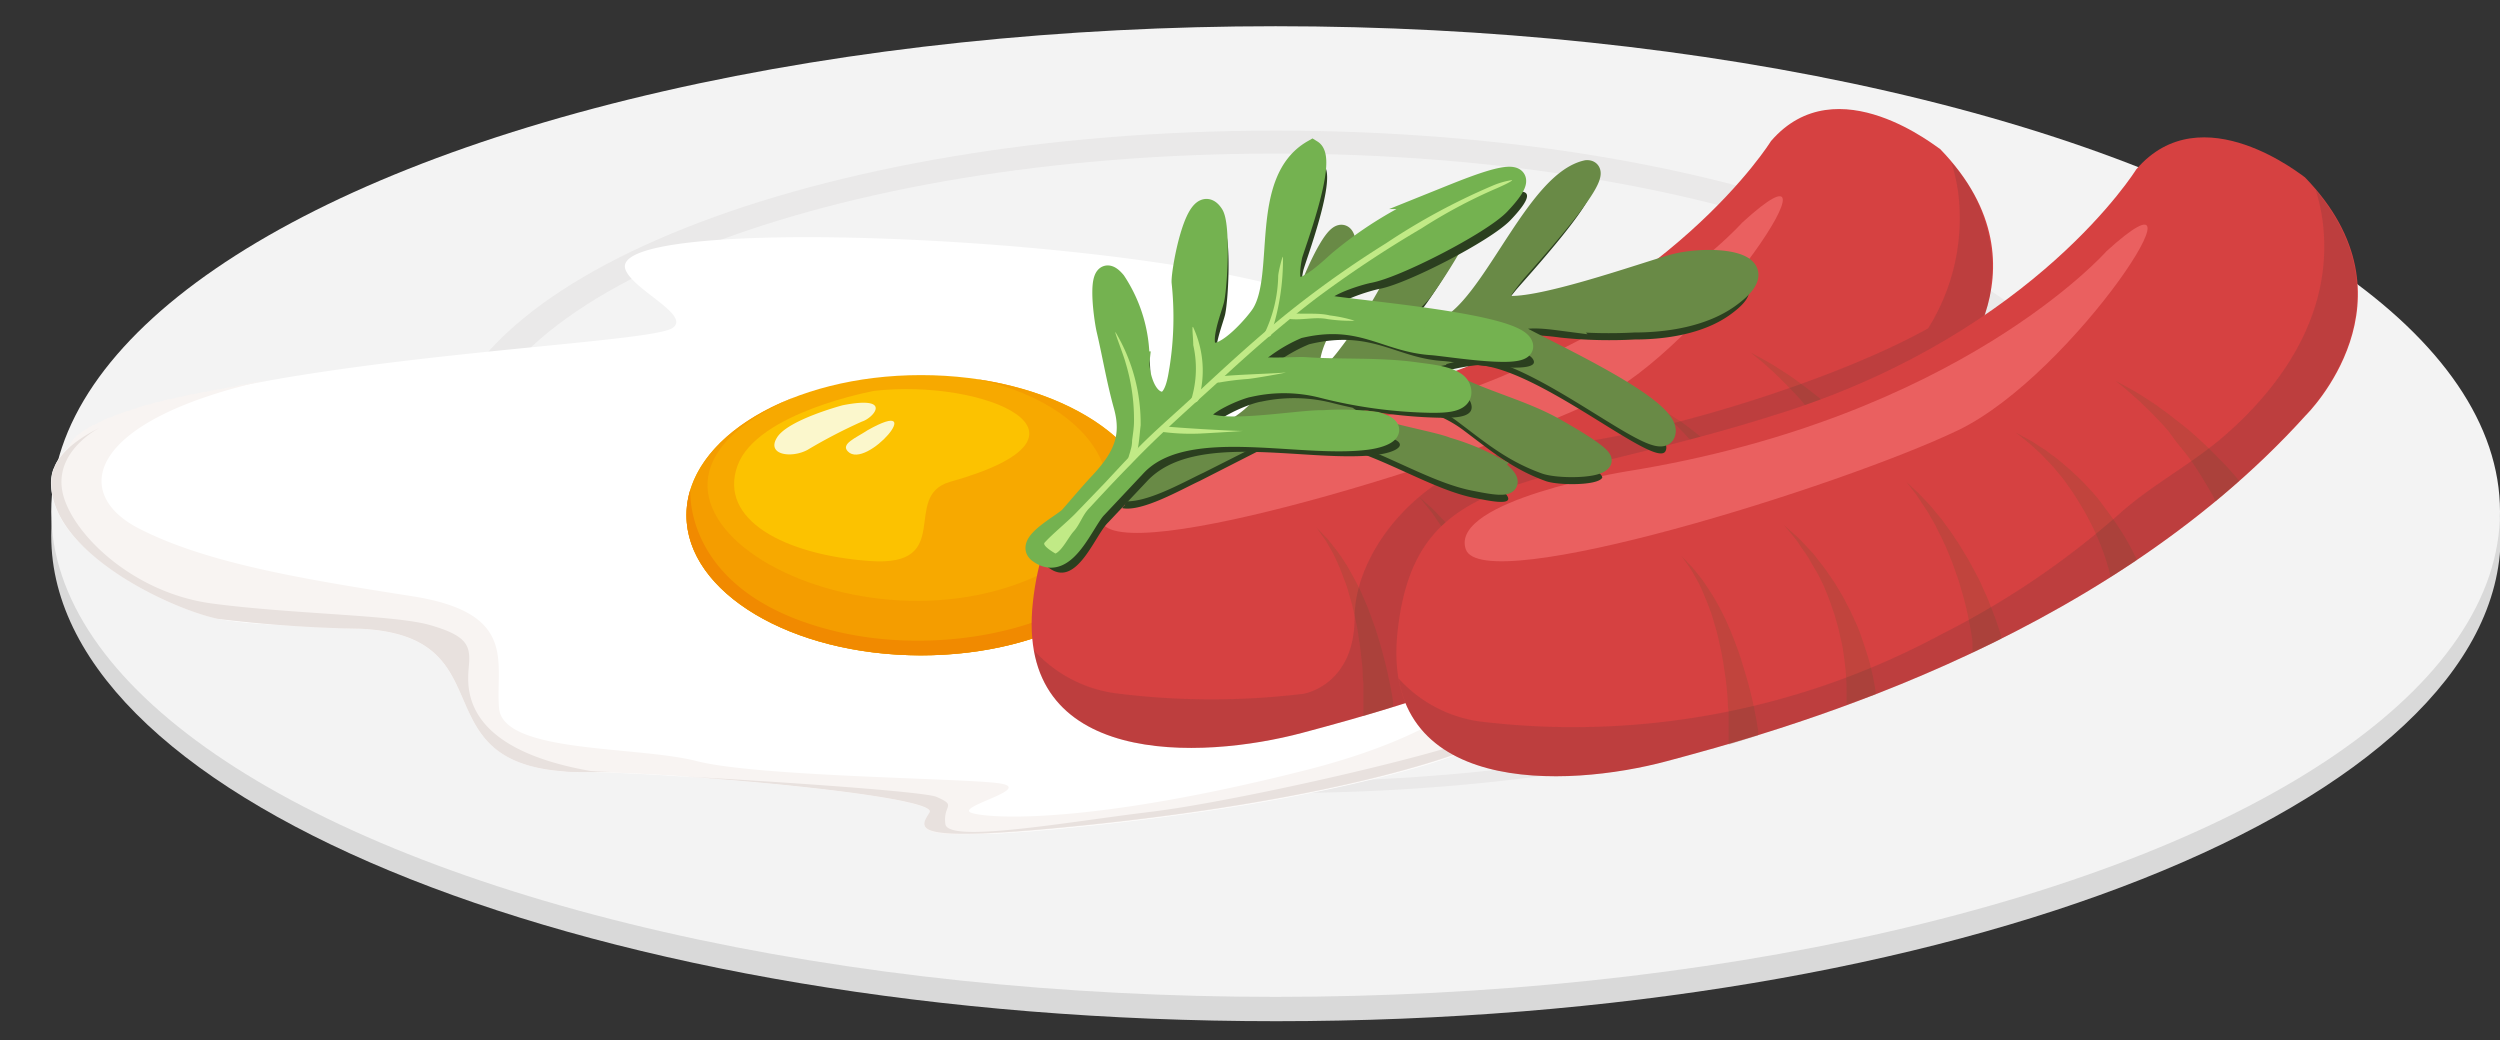 <svg xmlns="http://www.w3.org/2000/svg" viewBox="0 0 183.95 76.54"><rect x="0" y="0" width="183.95" height="76.54" fill="#333333" stroke="none"/><defs><style>.cls-1{isolation:isolate;}.cls-2{fill:#d9d9d9;}.cls-3{fill:#f3f3f3;}.cls-4{fill:#eae9e9;}.cls-5{fill:#fff;}.cls-10,.cls-11,.cls-12,.cls-5,.cls-6,.cls-7,.cls-9{fill-rule:evenodd;}.cls-6{fill:#f8f4f2;}.cls-7{fill:#e8e1de;}.cls-8{fill:#f7a900;}.cls-9{fill:#f49d00;}.cls-10{fill:#f18a00;}.cls-11{fill:#fcc200;}.cls-12{fill:#fbf7cc;}.cls-13{fill:#d64141;}.cls-14{opacity:0.3;}.cls-15{fill:#8f4b33;}.cls-16{fill:#ea6060;}.cls-17{fill:#332f33;opacity:0.15;mix-blend-mode:multiply;}.cls-18{fill:#2b3f1f;}.cls-19{fill:#698a46;stroke:#698a46;}.cls-19,.cls-20{stroke-miterlimit:10;stroke-width:1.45px;}.cls-20{fill:#74b250;stroke:#74b250;}.cls-21{fill:#c1ea86;}</style></defs><g class="cls-1"><g id="Layer_1" data-name="Layer 1"><path class="cls-2" d="M184,39.43c0,19.73-40.34,35.71-90.09,35.71S3.77,59.16,3.77,39.43,44.11,3.72,93.86,3.72,184,19.71,184,39.43Z"/><ellipse class="cls-3" cx="93.86" cy="37.64" rx="90.09" ry="35.71"/><path class="cls-4" d="M155.3,34c0,13.45-27.5,24.36-61.44,24.36S32.42,47.41,32.42,34,59.93,9.61,93.86,9.61,155.3,20.51,155.3,34Z"/><path class="cls-3" d="M153.17,34.41c0,12.76-26.55,23.11-59.31,23.11s-59.3-10.35-59.3-23.11S61.11,11.3,93.86,11.3,153.17,21.64,153.17,34.41Z"/><path class="cls-5" d="M115.23,44.37c-4-2.46-17.06-4.06-16.92-8.23a7.41,7.41,0,0,1,.07-.8,20.91,20.91,0,0,1,1.34-4.19c1.12-2.84,2.21-5.63.29-7.5a4.5,4.5,0,0,0-.6-.48L99.19,23a7,7,0,0,0-.61-.34l-.26-.13c-.3-.15-.63-.29-1-.43L97,22l-.88-.31-.49-.15-.91-.27-.48-.13c-.42-.12-.85-.23-1.3-.34l.13,0c-15.22-3.68-48.28-4.77-47.06-1,.5,1.51,4.86,3.37,3.48,4.33S32.46,25.74,19.8,28h0l-1.73.32-.61.12c-.39.08-.77.15-1.15.24l-.67.14L14.6,29l-.63.16-1.14.29-.44.12c-.5.14-1,.29-1.45.44l-.4.13-1,.34-.47.18-.8.33-.44.2c-.27.12-.52.25-.77.38l-.31.17a8.2,8.2,0,0,0-.93.57l-.14.11a6.6,6.6,0,0,0-.63.5l-.21.22a5.34,5.34,0,0,0-.39.44l-.17.24a3.77,3.77,0,0,0-.26.48c0,.08-.07.15-.1.23a3.08,3.08,0,0,0-.16.73c-.12,1.93,1,3.74,2.73,5.28a17.06,17.06,0,0,0,2.2,1.69A24.21,24.21,0,0,0,16,45.53a28,28,0,0,0,3.16.37c2.2.16,4.94.25,7.3.36,2.76.12,4.39.81,5.48,1.78l.08.07c1.42,1.32,1.88,3.14,2.72,4.77.09.17.18.34.28.51s.26.42.41.63c1,1.29,2.44,2.32,5.32,2.67a17.27,17.27,0,0,0,2.13.12c1.58,0,3.72.1,6.1.24l4.24.3,2.17.19c4.35.39,8.55.89,11,1.39a11.68,11.68,0,0,1,1.44.37c.35.12.55.24.6.35a.17.17,0,0,1,0,.12,2.53,2.53,0,0,0-.38.75.52.52,0,0,0,0,.28c.18.32.87.53,2.69.55h.53l1.2,0,.78,0,2.5-.17,2.07-.18,2.39-.24c4.28-.45,8.25-1,11.86-1.6,1.44-.25,2.83-.5,4.15-.77.66-.13,1.31-.26,1.94-.4,1.88-.41,3.63-.83,5.21-1.27a45.56,45.56,0,0,0,6.55-2.27,16.59,16.59,0,0,0,2.86-1.63,13.74,13.74,0,0,0,1.59-1.29c.24-.22.47-.45.68-.68a9.48,9.48,0,0,0,1.07-1.4c.14-.24.26-.47.37-.71a4.06,4.06,0,0,0,.37-1.38A3,3,0,0,0,115.23,44.37Z"/><path class="cls-6" d="M42.91,56.81c7.21,0,26.21,1.75,25.49,3s-1.86,2.34,11.82.91,24.26-3.84,29.71-6.31,9.3-7.54,5.3-10-17.06-4.06-16.92-8.23,4.77-9.49,1.7-12.49l-.3-.27h0c-.11-.09-.23-.17-.36-.26h0a4.06,4.06,0,0,0-.41-.25l0,0-.44-.23-.06,0-.47-.22-.1,0-.48-.2-.13-.05-.48-.18-.19-.06c-.15-.06-.32-.11-.48-.16l-.25-.08-.46-.14-.33-.1-.41-.12-.39-.1-.4-.11-.49-.12L93,20.84c1.37.35,6.41,1.9,6.27,5.49-.16,4.15-9,8.07-9.51,11.5s9.51,4.08,16.78,6,5.2,8.88-10.55,12.86S72.8,60.25,71.48,59.81s5-1.84,1.84-2.2S55.66,57.13,51.26,56,37,55.45,36.72,52.1s1.44-7-6.39-8.23-15.11-2.4-20.14-5-3.76-8,9.62-10.94l-.81.14-.25.05L18,28.3l-.18,0L17,28.5l-.17,0-.74.16-.16,0-.81.18-.14,0-.71.16-.18,0-.76.19-.1,0-.71.19-.14,0-.7.2-.12,0-.66.2-.13,0-.67.23,0,0-.66.23-.1,0-.59.23-.07,0-.6.26-.07,0-.55.26,0,0-.53.28-.07,0c-.15.08-.31.17-.46.27l0,0-.45.29,0,0-.39.3,0,0A3.73,3.73,0,0,0,5,33l0,0c-.11.1-.21.21-.31.32l0,0a4,4,0,0,0-.27.34v0a3.26,3.26,0,0,0-.22.34l0,0a3.76,3.76,0,0,0-.16.37H4c0,.12-.08.25-.11.37v0a2.63,2.63,0,0,0-.06.39C3.46,40.44,12.22,44.7,16,45.53a98.1,98.1,0,0,0,10.46.73C37.78,46.76,30.33,56.75,42.91,56.81Z"/><path class="cls-7" d="M7.39,31.44c-2.17,1.08-3.51,2.35-3.61,3.86C3.46,40.44,12.22,44.7,16,45.53a98.1,98.1,0,0,0,10.46.73c11.29.5,3.84,10.49,16.42,10.55l1.05,0c-10.65-1.71-9.48-6.76-9.41-8.07s-.27-2-2.89-2.75-10-.79-16-1.58S5.11,39.07,4.58,36.11,7.28,31.49,7.39,31.44Z"/><path class="cls-7" d="M42.91,56.81c.62,0,1.32,0,2.09,0-2-.09-3.38-.14-3.76-.12C41.75,56.78,42.31,56.81,42.91,56.81Zm6.88.29c8.39.55,19.16,1.76,18.61,2.67-.73,1.21-1.86,2.34,11.82.91s24.26-3.84,29.71-6.31,9.3-7.54,5.3-10-17.06-4.06-16.92-8.23,4.77-9.49,1.7-12.49a3.89,3.89,0,0,0-.47-.39c.5.39,1.7,1.7.53,4.62-1.44,3.61-5.17,6.56-5.24,8.92s3,2.55,4.2,2.88,15,3.2,15.93,6.62-2.23,6.36-5.9,7.87S90.76,59,84.63,59.74s-14.88,2.33-15.07.89.91-1.31-.66-2C67.89,58.24,57.55,57.53,49.79,57.1Z"/><ellipse class="cls-8" cx="67.77" cy="37.91" rx="17.26" ry="10.31"/><path class="cls-9" d="M71.83,27.89C79.4,29,85,33.05,85,37.91c0,5.69-7.73,10.31-17.26,10.31S50.51,43.6,50.51,37.91c0-3.66,3.19-6.87,8-8.7C40.9,36.64,63.4,49.75,77.68,41.67,84.62,37.74,81.88,30,71.83,27.89Z"/><path class="cls-10" d="M83.05,33.12a7.24,7.24,0,0,1,2,4.79c0,5.69-7.73,10.31-17.26,10.31S50.51,43.6,50.51,37.91A6.42,6.42,0,0,1,50.8,36c0,.11-.61,7.79,10.81,10.48S88.42,43.46,83.05,33.12Z"/><path class="cls-11" d="M64.33,28.76s-8.66,1.57-10.07,5.52,3.44,6.55,9.75,7,2.24-4.8,5.91-5.83C82.23,32,72.39,27.83,64.33,28.76Z"/><path class="cls-12" d="M62,29.82S58,30.88,57.18,32.18s1.06,1.56,2.24.92a38.48,38.48,0,0,1,4-2.08C64.27,30.76,65.75,29.08,62,29.82Z"/><path class="cls-12" d="M63.83,31.66c-.84.56-2,1-1.44,1.56C63.75,34.62,68.43,29.06,63.83,31.66Z"/><path class="cls-13" d="M130.31,10.38S123,22.22,104.54,28.19,77.35,32.08,76,44.3s12.39,11.61,19.83,9.62,31.6-8.39,47-25.45c0,0,8.65-8.5-.08-17.51C142.69,11,135.18,4.74,130.31,10.38Z"/><g class="cls-14"><path class="cls-15" d="M102.5,52l0-.18a1.88,1.88,0,0,0,0-.2c-.06-.41-.16-1-.31-1.67-.07-.35-.15-.72-.25-1.11s-.2-.8-.32-1.22-.25-.85-.39-1.28-.31-.87-.47-1.31-.35-.86-.53-1.28-.39-.82-.6-1.2-.4-.75-.62-1.09-.42-.65-.63-.92l-.58-.74c-.17-.22-.36-.38-.49-.53l-.44-.45.36.51c.11.17.27.35.4.59l.46.8c.15.3.3.64.46,1s.28.74.44,1.13.25.82.38,1.23.22.86.32,1.29.19.87.25,1.31.14.86.18,1.27.1.81.13,1.19,0,.74.07,1.07c0,.67,0,1.22,0,1.6,0,.19,0,.33,0,.43s0,.45,0,.45Z"/><path class="cls-15" d="M111.14,49a1.06,1.06,0,0,0,0-.17c0-.13,0,.09,0-.12-.07-.42-.17-1-.35-1.69-.08-.34-.19-.71-.3-1.1s-.26-.78-.4-1.19-.32-.84-.52-1.25l-.28-.63c-.1-.21-.22-.41-.32-.62-.21-.41-.45-.81-.69-1.19a12.59,12.59,0,0,0-.74-1.11,11,11,0,0,0-.76-1l-.36-.44-.37-.38c-.24-.25-.44-.48-.64-.67l-.54-.48-.46-.41.39.48.45.55c.17.21.34.47.53.75s.19.28.3.42.18.32.28.48a11.51,11.51,0,0,1,.58,1.05c.18.37.38.75.54,1.16s.33.8.46,1.22c.07.21.15.41.21.62s.12.42.17.63c.13.41.2.82.3,1.22s.14.78.19,1.15.1.72.12,1c.06.64.07,1.17.07,1.54,0,.18,0,.32,0,.4s0,.56,0,.56Z"/><path class="cls-15" d="M120.4,44.91s0-.07,0-.17,0,0,0-.13c-.12-.38-.29-.91-.53-1.53-.11-.31-.25-.64-.4-1s-.31-.71-.48-1.09-.36-.75-.56-1.13-.41-.77-.64-1.14-.45-.75-.69-1.11c-.12-.17-.24-.35-.35-.53l-.37-.5-.36-.48-.36-.44c-.24-.29-.46-.56-.69-.79l-.6-.64-.49-.47c-.28-.25-.43-.4-.43-.4l.36.47c.11.15.25.32.4.53l.49.72c.18.26.35.56.53.88.09.15.19.31.28.48l.27.52.27.53c.08.19.17.37.25.56.18.38.33.76.48,1.16s.29.78.43,1.17.24.78.35,1.15.21.74.28,1.09.16.67.22,1c.12.61.2,1.12.25,1.47,0,.18,0,.31,0,.39s0,.47,0,.47Z"/><path class="cls-15" d="M130.37,39.11l-.08-.16c0-.11,0,0,0-.12-.17-.35-.42-.83-.75-1.38a20.83,20.83,0,0,0-1.2-1.81c-.24-.32-.48-.65-.75-1l-.41-.48-.42-.46c-.28-.31-.59-.6-.88-.89s-.61-.54-.91-.8-.6-.47-.88-.69l-.41-.3-.41-.26c-.26-.17-.49-.33-.71-.45l-.57-.31-.49-.27.44.35.5.39c.19.16.39.36.61.56l.35.32c.12.11.23.24.35.36s.49.51.73.81.49.58.72.9.47.63.68,1l.32.5.3.51c.2.33.37.68.54,1,.33.66.6,1.29.81,1.84s.35,1,.44,1.32c0,.16.08.28.09.35l.09.44Z"/><path class="cls-15" d="M137.9,33.3l-.09-.11-.15-.19c-.22-.26-.53-.62-.92-1s-.85-.88-1.35-1.37-1.07-1-1.65-1.45-1.17-.92-1.74-1.32c-.28-.2-.56-.38-.83-.55s-.51-.34-.75-.48c-.48-.29-.88-.5-1.16-.65l-.45-.24.39.32c.25.2.61.48,1,.85.2.18.42.38.64.6s.46.44.69.69c.47.49,1,1,1.41,1.58s.89,1.12,1.29,1.66.73,1.06,1,1.51.5.83.65,1.1l.16.3.12.25Z"/></g><path class="cls-16" d="M128.18,16.39S117.36,28.68,92.81,32.6c0,0-13,2.11-11.79,5.72s27.59-4.63,36.21-8.74S136.47,8.81,128.18,16.39Z"/><path class="cls-17" d="M76.07,47.84c1.47,8.53,13.13,7.85,19.76,6.08,7.43-2,31.6-8.4,47-25.45a14.79,14.79,0,0,0,3.28-5.54,0,0,0,0,0,0,0,10.07,10.07,0,0,0,.37-1.53.5.5,0,0,0,0-.12,1,1,0,0,0,0-.16c0-.35.08-.67.1-.88v-.1s0-.08,0-.1v-.09a11.58,11.58,0,0,0-3-8,13.25,13.25,0,0,1,.5,2.21,15.24,15.24,0,0,1-2.21,10c-7.34,4.1-21.18,8.2-27.86,8.63-9,.58-14.33,7.6-14.34,12.64,0,4.84-3.48,5.57-3.77,5.62h0A56,56,0,0,1,82,51,9.9,9.9,0,0,1,76.07,47.84Z"/><path class="cls-13" d="M157.18,12.47s-7.32,11.84-25.78,17.81-27.18,3.89-28.56,16.11S115.24,58,122.67,56s31.6-8.39,47-25.45c0,0,8.65-8.5-.07-17.5C169.56,13.06,162,6.83,157.18,12.47Z"/><g class="cls-14"><path class="cls-15" d="M129.36,54.11s0-.06,0-.17,0,0,0-.21c-.06-.41-.16-1-.3-1.67-.08-.34-.15-.72-.25-1.1s-.2-.8-.33-1.22-.25-.85-.39-1.29-.31-.87-.47-1.31-.35-.86-.53-1.28-.38-.82-.59-1.2-.41-.75-.63-1.08-.42-.65-.62-.93l-.59-.74c-.17-.22-.36-.38-.49-.53l-.44-.45.37.51c.11.17.26.35.4.59s.28.51.45.8.3.64.46,1,.29.74.44,1.12.25.82.38,1.23.22.86.32,1.3.19.87.25,1.3.14.86.19,1.27.09.82.12,1.2,0,.74.08,1.07c0,.66,0,1.21,0,1.59v.43l0,.45Z"/><path class="cls-15" d="M138,51.1s0-.06,0-.17,0,.09,0-.12c-.07-.41-.17-1-.34-1.69-.08-.34-.19-.71-.31-1.09s-.26-.79-.4-1.2-.31-.83-.51-1.25l-.29-.63-.32-.61c-.2-.42-.45-.81-.68-1.2s-.5-.75-.74-1.11-.52-.67-.76-1a5.7,5.7,0,0,0-.37-.44l-.36-.39c-.24-.25-.45-.48-.65-.67l-.53-.47-.47-.42.4.48.45.55c.17.21.33.48.52.75s.2.28.3.43.19.31.28.47c.19.34.41.67.58,1s.39.75.54,1.16a12.75,12.75,0,0,1,.46,1.22c.07.21.15.41.21.62l.18.63c.12.41.19.83.29,1.22s.15.79.2,1.15.09.72.12,1c.06.64.07,1.18.07,1.54,0,.19,0,.32,0,.41s0,.55,0,.55Z"/><path class="cls-15" d="M147.27,47l-.05-.17a.63.63,0,0,0,0-.13c-.12-.38-.29-.91-.53-1.53-.11-.31-.25-.64-.39-1s-.32-.71-.48-1.09-.37-.75-.57-1.13-.41-.77-.64-1.14-.44-.75-.69-1.1c-.12-.18-.23-.36-.35-.53l-.37-.51-.35-.48-.37-.44a9.25,9.25,0,0,0-.68-.79l-.6-.64-.5-.46-.43-.41.36.47.41.53.48.73a9.46,9.46,0,0,1,.54.87c.09.15.18.32.28.48s.17.34.26.52l.27.53c.09.19.17.38.26.56.17.38.33.77.48,1.16s.28.78.42,1.17.24.78.35,1.15.21.74.29,1.09.15.67.21,1c.13.6.2,1.11.25,1.46,0,.18,0,.31,0,.4s0,.46,0,.46Z"/><path class="cls-15" d="M157.23,41.21l-.07-.17c0-.11,0,.05-.06-.12-.17-.35-.41-.83-.74-1.38s-.74-1.17-1.21-1.81c-.24-.31-.48-.65-.75-1l-.4-.48-.43-.46c-.28-.31-.58-.6-.88-.88s-.61-.55-.9-.8a10.7,10.7,0,0,0-.89-.69c-.14-.11-.27-.22-.41-.31l-.41-.26c-.26-.17-.49-.33-.71-.45l-.57-.31-.49-.27.44.35.5.4c.19.15.39.35.62.55l.34.32.35.37a9.52,9.52,0,0,1,.73.8c.24.29.5.58.72.9s.47.64.68,1l.32.5.3.51c.2.33.37.68.54,1a18,18,0,0,1,.81,1.84c.21.54.35,1,.44,1.32.05.16.08.28.1.35s.08.44.08.44Z"/><path class="cls-15" d="M164.76,35.39l-.09-.11-.15-.19c-.22-.25-.52-.61-.91-1s-.85-.88-1.36-1.36-1.07-1-1.65-1.45-1.17-.93-1.74-1.32c-.27-.21-.56-.39-.82-.56s-.52-.34-.76-.48c-.47-.28-.88-.5-1.16-.65l-.45-.24.4.32c.25.2.6.49,1,.86a8.42,8.42,0,0,1,.64.59c.23.22.47.44.7.69.47.49,1,1,1.4,1.58s.9,1.12,1.29,1.66.73,1.07,1,1.52.5.83.65,1.09l.16.3c0,.07.12.25.12.25Z"/></g><path class="cls-16" d="M155,18.48s-10.81,12.29-35.36,16.21c0,0-13,2.12-11.79,5.72s27.59-4.62,36.2-8.74S163.34,10.9,155,18.48Z"/><path class="cls-17" d="M108.83,53.08a57.09,57.09,0,0,0,34-6.4,61.82,61.82,0,0,0,13-8.77c2.51-2.29,5.6-3.82,8.12-6.09,4.49-4,7.77-9.33,6.94-15.62a13.48,13.48,0,0,0-.5-2.21c7.29,8.65-.77,16.57-.77,16.57C154.27,47.62,130.1,54,122.67,56c-6.63,1.77-18.29,2.46-19.76-6.08A9.9,9.9,0,0,0,108.83,53.08Z"/><path class="cls-18" d="M96.38,22.53c-.71,2.06-1.5,4-2.13,6-.74,2.39-2.11,3.7-4.7,5-1.16.58-2.28,1.21-3.44,1.84-.67.36-3.23,1.08-3.36,1.82a.36.36,0,0,0-.17.2c1.45.29,4.31-1.36,5.69-2l4.22-2.15c5.3-2.74,11.21,2.45,16,3.4,1.39.27,4,.85,1.34-1.15a16.94,16.94,0,0,0-3.32-1.34c-1.52-.64-8.43-1.54-7.72-3.19.33-.76,3.52-1.08,4.48-1a8.64,8.64,0,0,1,4.47,1.74c2,1.5,3.54,2.81,6,3.7.9.32,3.77.34,4.14-.23.23-.37-2.63-2-3.41-2.44-2.13-1.22-4.65-1.86-6.92-2.91-.86-.4-5.83-1.5-1.83-2.32a14,14,0,0,1,3.06-.64c4.65.35,13.08,7.72,13.77,6.33,1-2-11.06-7.17-11.19-7.6-.39-1.3,2.69-.85,3.46-.75a34.08,34.08,0,0,0,5.45.14c2.34,0,5.06-.42,7-1.8,4-2.85-1.44-3.23-4.11-2.51-2.06.56-10.42,3.56-12.56,3-.72-.2.06-1.24.93-2.31.39-.49,7.06-7.73,5.24-7.61-3.54.79-6.51,8.76-9.66,11.14-.63.47-4.36,2.57-5,1.62-.52-.79,2-3.13,2.52-3.74.92-1.15,3.54-5.36,3.54-6.28,0-2.4-4.49,3.39-4.93,4.22a36.4,36.4,0,0,1-3.85,6.39c-.34.42-1.78,2.52-2.62,1.85s.07-2.87.44-3.4c.87-1.24,2.08-4.72,1.86-6.44C98.76,16.87,96.72,21.56,96.38,22.53Z"/><path class="cls-19" d="M96.36,21.27c-.72,2.07-1.51,4-2.14,6-.74,2.39-2.11,3.7-4.7,5-1.16.59-2.27,1.22-3.44,1.84-.67.36-3.23,1.09-3.36,1.82a.36.36,0,0,0-.17.2c1.45.29,4.31-1.36,5.69-2L92.46,32c5.31-2.75,11.21,2.44,16,3.39,1.39.27,4,.85,1.34-1.15a16.94,16.94,0,0,0-3.32-1.34c-1.52-.64-8.43-1.54-7.72-3.18.33-.77,3.52-1.09,4.48-1a8.64,8.64,0,0,1,4.47,1.74c2,1.5,3.54,2.82,6,3.7.9.32,3.77.34,4.14-.23.23-.37-2.63-2-3.41-2.44-2.13-1.21-4.65-1.86-6.92-2.91-.85-.4-5.83-1.49-1.83-2.32a13.32,13.32,0,0,1,3.06-.63c4.65.34,13.08,7.71,13.77,6.32,1-2-11.06-7.17-11.19-7.6-.39-1.3,2.69-.85,3.46-.75a34.08,34.08,0,0,0,5.45.14c2.34,0,5.06-.42,7-1.8,4-2.85-1.44-3.23-4.1-2.51-2.07.56-10.43,3.56-12.57,3-.72-.2.06-1.24.93-2.31.39-.49,7.06-7.73,5.24-7.61-3.54.79-6.51,8.76-9.66,11.14-.63.47-4.36,2.57-5,1.62-.52-.79,2-3.13,2.52-3.74.92-1.15,3.54-5.36,3.54-6.28,0-2.4-4.49,3.39-4.93,4.23a36.69,36.69,0,0,1-3.85,6.38c-.34.43-1.78,2.52-2.62,1.85s.07-2.87.44-3.4c.87-1.24,2.08-4.71,1.86-6.44C98.73,15.61,96.69,20.31,96.36,21.27Z"/><path class="cls-18" d="M82.18,25.35c.45,1.92.74,3.73,1.26,5.63.6,2.2,0,3.69-1.72,5.55-.79.83-1.49,1.69-2.25,2.56-.44.5-3.41,2-2.24,2.73,2,1.43,3.33-2.42,4.29-3.36l2.83-3c3.52-3.87,11.94-1.35,17-2,1.46-.19,2.53-.84.64-1.35A19.88,19.88,0,0,0,98.1,32c-1.78-.07-8.81,1.26-9-.31-.1-.73,2.74-2,3.72-2.14a11.42,11.42,0,0,1,5.17.09,34.56,34.56,0,0,0,8.08,1.1c1,0,2.58,0,2.14-1.13-.33-.85-2.32-1-3.3-1.14-2.67-.36-5.41-.14-8.12-.32-1-.07-6.33.51-3-1.37a11.75,11.75,0,0,1,2.54-1.45c4.59-1.11,6.35,1,9.8,1.23,1.2.08,7.51,1.15,6.66-.14-1.11-1.69-14.35-2.6-14.71-2.92-1.08-1,2.67-2.1,3.45-2.25,2-.37,8.16-3.53,9.61-5.05,3.6-3.77-1.65-1.55-4.41-.44a28.65,28.65,0,0,0-7.45,4.5c-.77.66-4.33,4.27-3.39-.33.1-.52,2.61-7.08,1.46-7.8-3.92,2.26-2,9.13-3.72,12-.34.58-2.72,3.43-3.83,2.84-.92-.5.22-3.21.35-3.86.25-1.22.43-5.49-.06-6.25-1.31-2-2.41,4.15-2.37,5a25.22,25.22,0,0,1-.17,6.44c-.09.46-.31,2.62-1.48,2.32s-1.49-2.4-1.43-2.94a10.45,10.45,0,0,0-1.74-5.89C81.35,20,82,24.44,82.18,25.35Z"/><path class="cls-20" d="M81.4,24.26c.45,1.92.74,3.73,1.27,5.63.6,2.2,0,3.69-1.73,5.55-.78.83-1.49,1.69-2.25,2.55-.44.51-3.41,2-2.24,2.74,2,1.43,3.34-2.42,4.3-3.36l2.82-3c3.53-3.87,11.94-1.35,17-2,1.46-.19,2.54-.84.64-1.35a19.78,19.78,0,0,0-3.86-.11c-1.79-.07-8.81,1.26-9-.31-.1-.73,2.74-2,3.72-2.14a11.47,11.47,0,0,1,5.18.09,34.55,34.55,0,0,0,8.07,1.1c1,0,2.58,0,2.15-1.13-.33-.85-2.32-1-3.3-1.14C101.44,27,98.69,27.19,96,27c-1-.07-6.33.51-3-1.37a12,12,0,0,1,2.54-1.45c4.59-1.11,6.35,1,9.81,1.23,1.19.08,7.51,1.15,6.66-.14-1.12-1.69-14.35-2.6-14.72-2.92-1.07-1,2.67-2.1,3.46-2.25,2-.37,8.15-3.53,9.6-5,3.6-3.77-1.64-1.55-4.4-.44a28.49,28.49,0,0,0-7.45,4.5c-.78.66-4.34,4.27-3.4-.33.11-.52,2.62-7.08,1.46-7.8-3.92,2.26-2,9.13-3.72,12-.33.58-2.72,3.43-3.82,2.84-.93-.5.22-3.21.35-3.86.24-1.22.43-5.49-.07-6.25-1.3-2-2.41,4.15-2.37,5a24.34,24.34,0,0,1-.17,6.44c-.09.46-.31,2.62-1.47,2.32s-1.49-2.4-1.43-2.94a10.54,10.54,0,0,0-1.75-5.89C80.57,18.86,81.19,23.35,81.4,24.26Z"/><path class="cls-21" d="M77.66,40.73c.51-.23,1-1.28,1.36-1.65.46-.53.63-1.18,1.12-1.68,1-1.08,2-2.16,3.06-3.23,2.13-2.24,4.53-4.32,6.84-6.44s4.41-3.95,6.8-5.78a84.85,84.85,0,0,1,7.76-5.15,38.22,38.22,0,0,1,5.4-2.89c.15-.06,1.31-.57,1.26-.66a5.84,5.84,0,0,0-1.43.41A47.76,47.76,0,0,0,102,17.89a75.13,75.13,0,0,0-7.48,5.32c-2.33,1.9-4.52,3.92-6.69,5.94-1.14,1.06-2.33,2.09-3.45,3.17s-2.08,2.14-3.1,3.23L79.21,37.7c-.57.61-1.8,1.61-2.35,2.23C76.65,40.16,77.66,40.73,77.66,40.73Z"/><path class="cls-21" d="M83.12,34c.48-.12.53-.71.6-1,.11-.57.14-1.14.21-1.71a13.12,13.12,0,0,0-1.84-6.83c-.17-.23.59,1.68.73,2.23A14.34,14.34,0,0,1,83.44,31c0,.46-.08.94-.14,1.4q0,.38-.12.75c0,.11-.38,1-.06.94Z"/><path class="cls-21" d="M85.46,31.77a15.82,15.82,0,0,0,2.58.14c.33,0,3.71-.21,3.37-.2-.82,0-5-.24-5.79-.35-.32,0-.49.37-.16.41Z"/><path class="cls-21" d="M89.74,28.14a20.28,20.28,0,0,1,2-.25c.33,0,3.17-.51,2.83-.48-.72.08-4.25.17-5,.32-.33.07-.22.48.1.41Z"/><path class="cls-21" d="M88.18,29.45a7.61,7.61,0,0,0-.38-5.36c-.13-.25,0,.8,0,1.3a7.78,7.78,0,0,1-.13,3.95c-.12.27.38.37.49.11Z"/><path class="cls-21" d="M93.5,24.62a17.22,17.22,0,0,0,.9-5.69c0-.27-.37,1.16-.35,1.43a10.22,10.22,0,0,1-1,4.16c-.11.26.39.37.49.1Z"/><path class="cls-21" d="M95,23.48c.89.08,1.8-.18,2.68,0a11.88,11.88,0,0,0,2,.12,10.36,10.36,0,0,0-1.83-.39C97,23,96,23.13,95.07,23.05a.22.22,0,1,0,0,.43Z"/></g></g></svg>